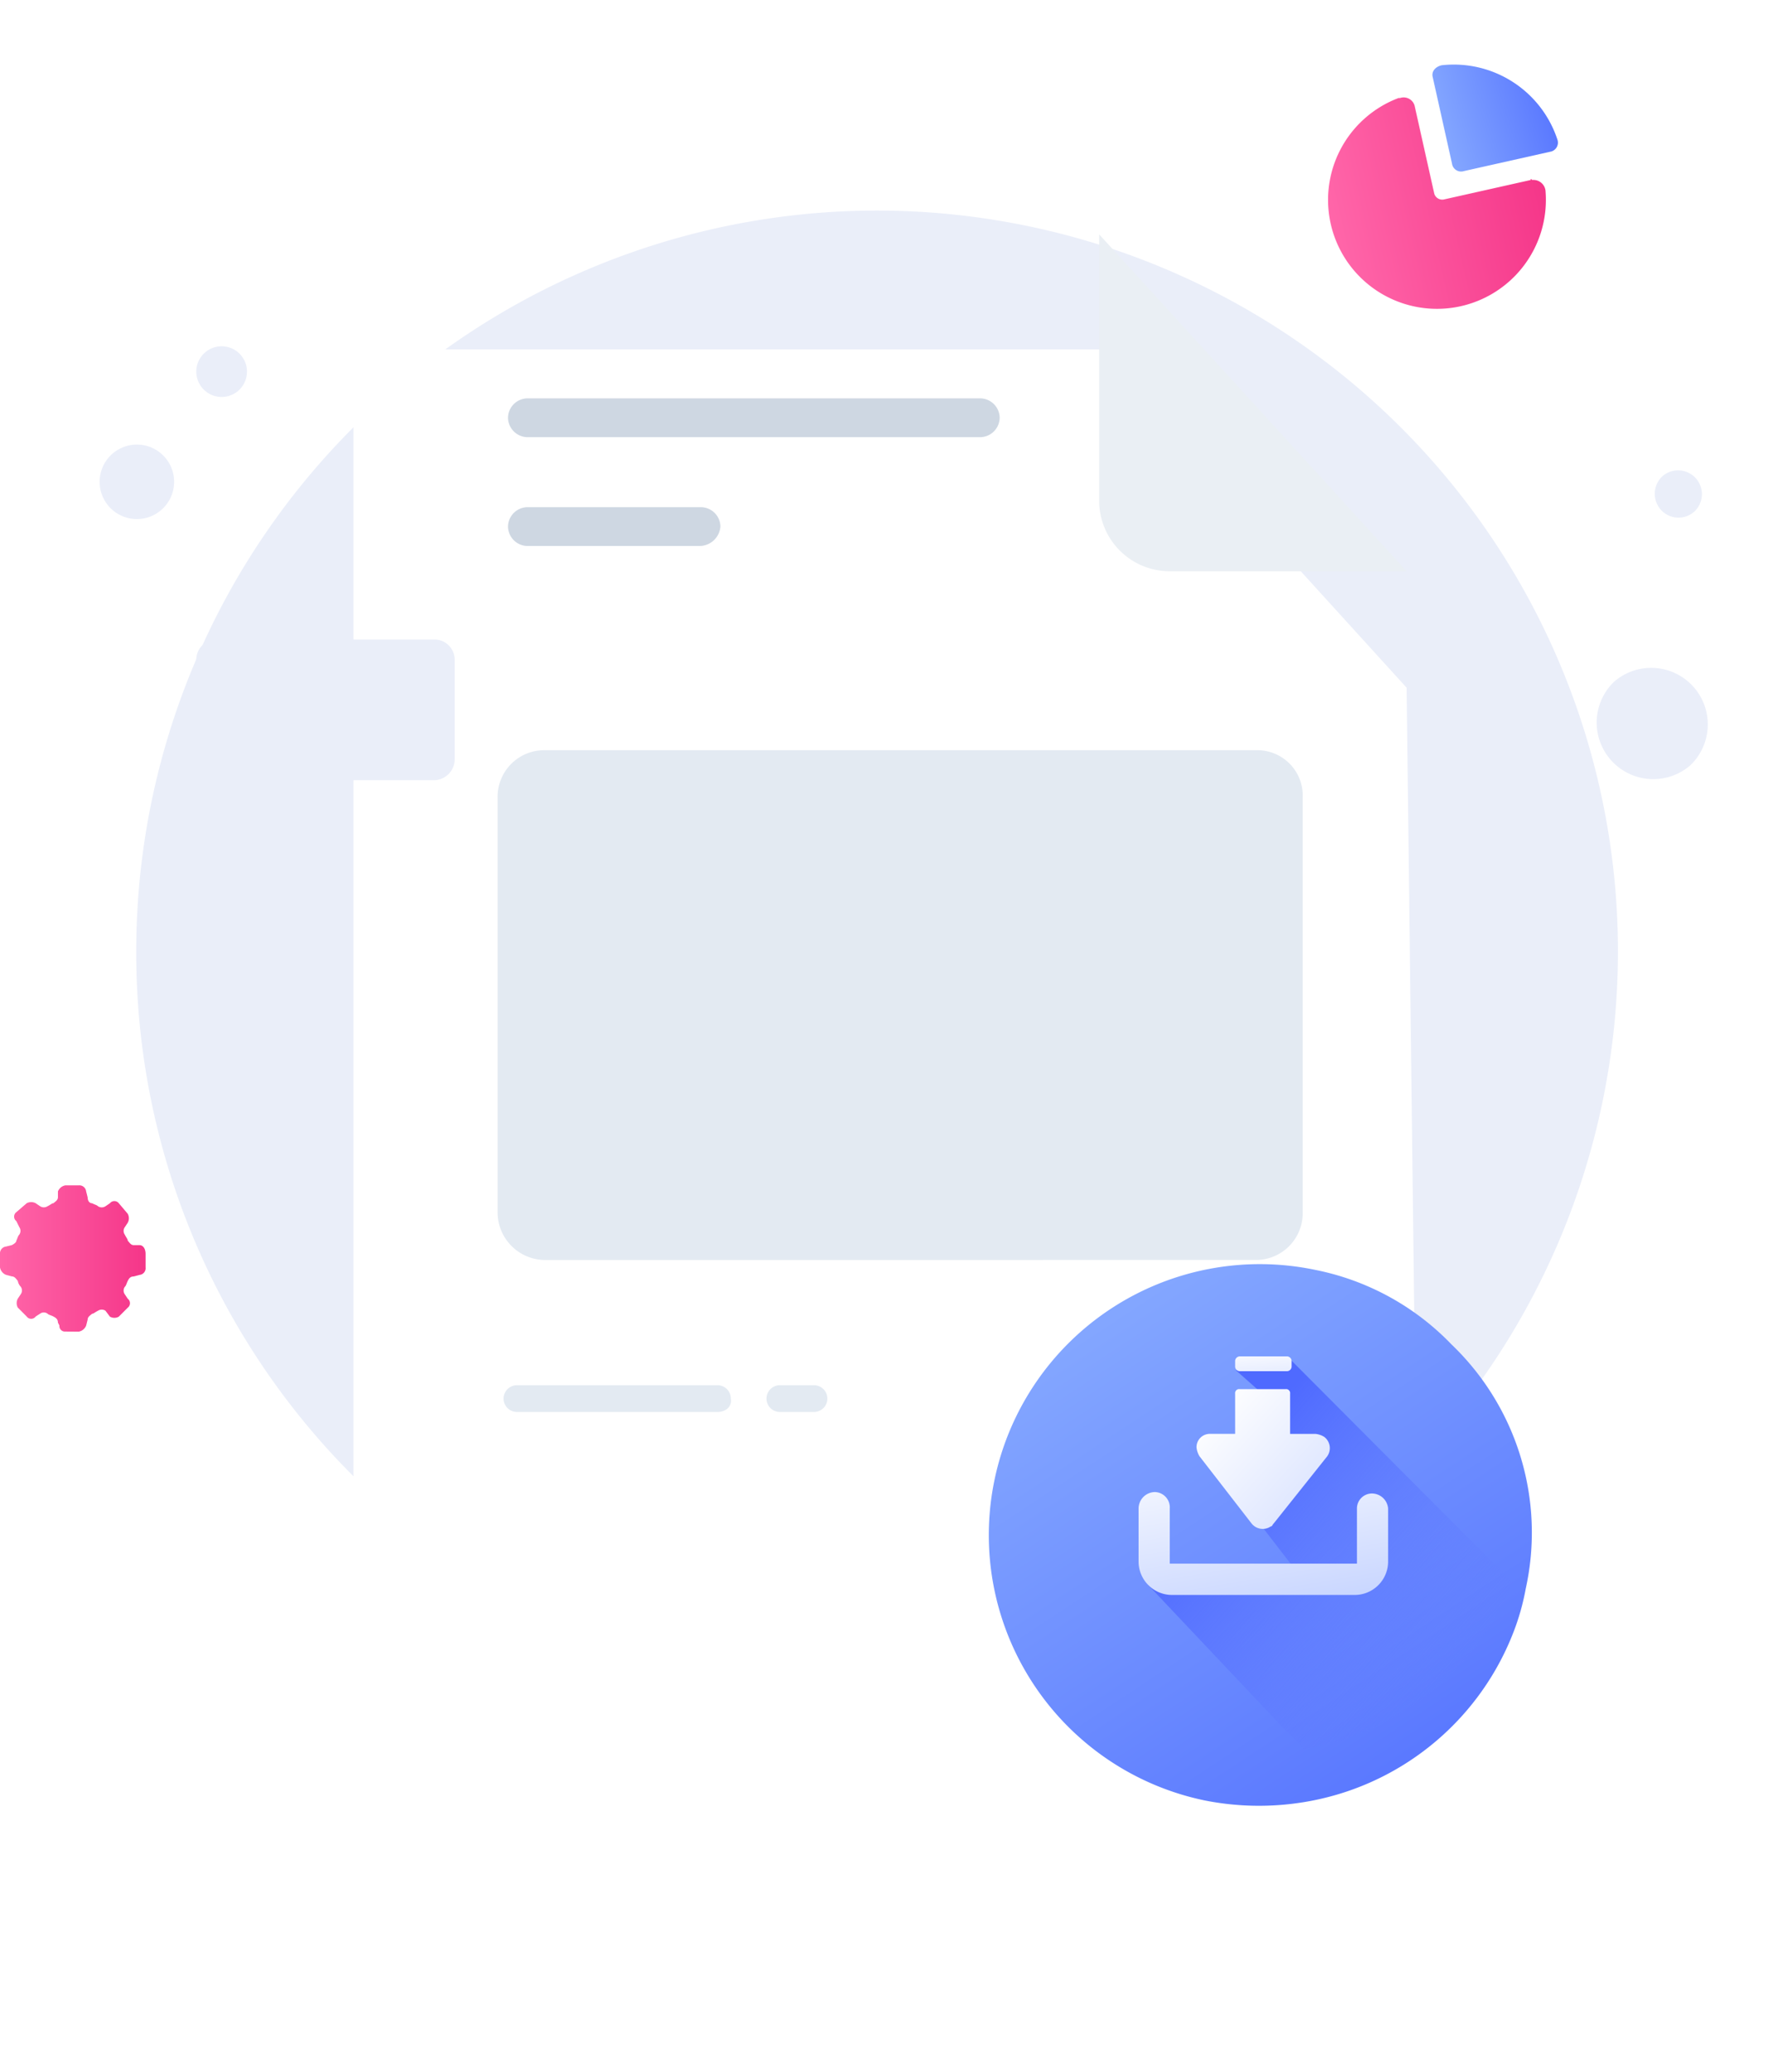 <svg xmlns="http://www.w3.org/2000/svg" xmlns:xlink="http://www.w3.org/1999/xlink" width="166.959" height="195.646" viewBox="0 0 166.959 195.646">
    <defs>
        <linearGradient id="linear-gradient" y1=".504" x2="1" y2=".504" gradientUnits="objectBoundingBox">
            <stop offset="0" stop-color="#ff66a9"/>
            <stop offset="1" stop-color="#f53689"/>
        </linearGradient>
        <linearGradient id="linear-gradient-2" x1=".012" y1=".591" x2=".984" y2=".374" xlink:href="#linear-gradient"/>
        <linearGradient id="linear-gradient-3" x1=".073" y1=".527" x2=".913" y2=".312" gradientUnits="objectBoundingBox">
            <stop offset="0" stop-color="#83a6ff"/>
            <stop offset="1" stop-color="#5a78ff"/>
        </linearGradient>
        <linearGradient id="linear-gradient-4" x1=".232" y1=".091" x2=".789" y2=".925" xlink:href="#linear-gradient-3"/>
        <linearGradient id="linear-gradient-5" x1=".19" y1=".294" x2=".797" y2=".858" gradientUnits="objectBoundingBox">
            <stop offset="0" stop-color="#4f6aff"/>
            <stop offset="1" stop-color="#657eff" stop-opacity="0"/>
        </linearGradient>
        <linearGradient id="linear-gradient-6" x1="1.491" y1="1.38" x2=".119" y2=".076" gradientUnits="objectBoundingBox">
            <stop offset=".011" stop-color="#c2d1ff"/>
            <stop offset="1" stop-color="#fff"/>
        </linearGradient>
        <linearGradient id="linear-gradient-7" x1="1.397" y1="3.971" x2=".148" y2="-.748" xlink:href="#linear-gradient-6"/>
        <linearGradient id="linear-gradient-8" x1=".84" y1="1.288" x2=".081" y2="-.547" xlink:href="#linear-gradient-6"/>
        <filter id="Path" x=".385" y="0" width="166.574" height="195.646" filterUnits="userSpaceOnUse">
            <feOffset dy="11"/>
            <feGaussianBlur stdDeviation="11" result="blur"/>
            <feFlood flood-color="#657a93" flood-opacity=".18"/>
            <feComposite operator="in" in2="blur"/>
            <feComposite in="SourceGraphic"/>
        </filter>
        <filter id="Path-2" x="81.44" y="107.356" width="75.201" height="75.181" filterUnits="userSpaceOnUse">
            <feOffset dy="5"/>
            <feGaussianBlur stdDeviation="4" result="blur-2"/>
            <feFlood flood-color="#1d4bff" flood-opacity=".22"/>
            <feComposite operator="in" in2="blur-2"/>
            <feComposite in="SourceGraphic"/>
        </filter>
        <style>
            .cls-1{fill:#eaeef9}.cls-3{fill:#e3eaf2}.cls-4{fill:#ced7e2}
        </style>
    </defs>
    <g id="_34" data-name="34" transform="translate(0 6.068)">
        <path id="Path-3" data-name="Path" class="cls-1" d="M69.715 139.923A69.962 69.962 0 1 0 0 69.962a69.837 69.837 0 0 0 69.715 69.961z" transform="translate(12.865 13.819)"/>
        <path id="Path-4" data-name="Path" class="cls-1" d="M4.591 6.865A3.517 3.517 0 1 0 .173 4.616a3.514 3.514 0 0 0 4.418 2.249z" transform="translate(9.412 35.917)"/>
        <path id="Path-5" data-name="Path" class="cls-1" d="M3.123 4.671a2.393 2.393 0 1 0-3.005-1.54 2.393 2.393 0 0 0 3.005 1.54z" transform="translate(18.536 26.636)"/>
        <path id="Path-6" data-name="Path" class="cls-1" d="M8.926 9.3a5.343 5.343 0 0 0-7.191-7.9 5.343 5.343 0 0 0 7.191 7.9z" transform="translate(150.696 56.908)"/>
        <path id="Path-7" data-name="Path" class="cls-1" d="M3.758 3.912A2.249 2.249 0 0 0 .731.587a2.266 2.266 0 0 0-.144 3.189 2.237 2.237 0 0 0 3.171.136z" transform="translate(156.267 38.312)"/>
        <g transform="translate(0 -6.07)" style="filter:url(#Path)">
            <path id="Path-8" data-name="Path" d="m99.452 31.948 1.122 92.069a5.638 5.638 0 0 1-5.611 5.629H5.611A5.638 5.638 0 0 1 0 124.017V5.629A5.629 5.629 0 0 1 5.611 0h64.8z" transform="translate(33.38 22)" style="fill:#fff"/>
        </g>
        <path id="Path-9" data-name="Path" class="cls-3" d="M4.49 2.522H1.263a1.261 1.261 0 1 1 0-2.522H4.49a1.261 1.261 0 1 1 0 2.522z" transform="translate(72.38 124.752)"/>
        <path id="Path-10" data-name="Path" class="cls-3" d="M20.2 2.522H1.263a1.261 1.261 0 1 1 0-2.522H20.2a1.253 1.253 0 0 1 1.262 1.254c.138.709-.42 1.268-1.262 1.268z" transform="translate(47.552 124.752)"/>
        <path id="Path-11" data-name="Path" class="cls-4" d="M44.606 3.666H1.824A1.863 1.863 0 0 1 0 1.826 1.86 1.86 0 0 1 1.824 0h42.782a1.86 1.86 0 0 1 1.824 1.826 1.863 1.863 0 0 1-1.824 1.84z" transform="translate(47.973 31.552)"/>
        <path id="Path-12" data-name="Path" class="cls-4" d="M18.095 3.666H1.824A1.863 1.863 0 0 1 0 1.826 1.86 1.86 0 0 1 1.824 0h16.411a1.86 1.86 0 0 1 1.824 1.826 1.99 1.99 0 0 1-1.964 1.84z" transform="translate(47.973 41.829)"/>
        <path id="Path-13" data-name="Path" d="M0 0v25.338a6.662 6.662 0 0 0 6.593 6.474h22.444" transform="translate(103.8 16.068)" style="fill:#eaeff4"/>
        <path id="Shape" class="cls-3" d="M4.347 48.14A4.5 4.5 0 0 1 0 43.629V4.5A4.4 4.4 0 0 1 4.347 0h67.471a4.286 4.286 0 0 1 4.209 4.5v39.129a4.415 4.415 0 0 1-4.35 4.51z" transform="translate(46.991 64.781)"/>
        <path id="Path-14" data-name="Path" class="cls-1" d="M22.479 13.285H1.925A1.911 1.911 0 0 1 0 11.355V1.93A1.906 1.906 0 0 1 1.925 0h20.554A1.906 1.906 0 0 1 24.4 1.93v9.35a1.975 1.975 0 0 1-1.921 2.005z" transform="translate(18.536 54.327)"/>
        <path id="Shape-2" data-name="Shape" d="M6.171 13.807a.522.522 0 0 1-.561-.573l-.14-.272c0-.287-.14-.423-.421-.573s-.422-.136-.562-.272a.592.592 0 0 0-.7 0l-.422.272a.52.52 0 0 1-.842 0l-.842-.845a.89.89 0 0 1 0-.845l.281-.422a.614.614 0 0 0 0-.7 1.06 1.06 0 0 1-.281-.558c-.138-.146-.281-.419-.56-.419l-.559-.15A.931.931 0 0 1 0 7.755V6.488a.648.648 0 0 1 .562-.709l.559-.136c.281-.15.422-.286.422-.422.14-.287.14-.423.281-.573a.619.619 0 0 0 0-.7l-.281-.572a.529.529 0 0 1 0-.845l.981-.845a.906.906 0 0 1 .842 0l.422.286a.64.64 0 0 0 .7 0c.281-.136.421-.286.562-.286.14-.136.421-.272.421-.559V.573a.932.932 0 0 1 .7-.573h1.264a.645.645 0 0 1 .7.573l.141.558c0 .287.14.559.421.559.281.15.42.15.561.286a.642.642 0 0 0 .7 0l.421-.286a.536.536 0 0 1 .842 0l.842.995a.884.884 0 0 1 0 .845l-.28.422a.614.614 0 0 0 0 .7c.14.286.28.422.28.573.141.136.281.422.561.422h.562c.281 0 .562.272.562.845v1.263a.634.634 0 0 1-.562.7l-.562.15c-.28 0-.42.136-.561.423s-.14.422-.28.558a.614.614 0 0 0 0 .7l.28.422a.529.529 0 0 1 0 .845l-.842.845a.834.834 0 0 1-.842 0l-.421-.559a.642.642 0 0 0-.7 0c-.28.137-.421.287-.561.287-.14.136-.421.272-.421.558l-.141.559a.936.936 0 0 1-.7.573z" transform="translate(0 105.875)" style="fill:url(#linear-gradient)"/>
        <path id="Path-15" data-name="Path" d="M19.16 7.776 11.025 9.6a.787.787 0 0 1-.981-.559L8.22.879a1.072 1.072 0 0 0-1.4-.845h-.14a10.285 10.285 0 1 0 13.883 8.873A1.148 1.148 0 0 0 19.3 7.776c-.14-.137-.14-.137-.14 0z" transform="translate(125.393 3.154)" style="fill:url(#linear-gradient-2)"/>
        <path id="Path-16" data-name="Path" d="M.027 1.212 1.851 9.39a.867.867 0 0 0 1.122.7l8.136-1.826a.871.871 0 0 0 .7-1.131A10.308 10.308 0 0 0 .868.094C.308.231-.113.653.027 1.212z" transform="translate(135.269)" style="fill:url(#linear-gradient-3)"/>
        <g transform="translate(0 -6.07)" style="filter:url(#Path-2)">
            <path id="Path-17" data-name="Path" d="M50.637 30.693a22.4 22.4 0 0 1-1.262 4.362 25.624 25.624 0 0 1-19.638 15.77 26.3 26.3 0 0 1-9.4-.15A25.59 25.59 0 0 1 30.719.558 24.452 24.452 0 0 1 43.623 7.6a24.6 24.6 0 0 1 7.014 23.093z" transform="translate(93.44 114.36)" style="fill:url(#linear-gradient-4)"/>
        </g>
        <path id="Path-18" data-name="Path" d="M34.367 21.113A25.624 25.624 0 0 1 14.73 36.882l-2.245-2.262L0 21.4l.7-1 13.747.286L5.331 8.859l7.716-3.516-4.771-4.225L13.326 0z" transform="translate(108.429 122.217)" style="fill:url(#linear-gradient-5)"/>
        <path id="Path-19" data-name="Path" d="M5.19 12.676a1.345 1.345 0 0 0 1.824.286c.14 0 .14-.15.281-.286l5.05-6.338a1.333 1.333 0 0 0-.281-1.826 1.882 1.882 0 0 0-.842-.286H8.838V.423A.377.377 0 0 0 8.416 0H4.068a.377.377 0 0 0-.421.423v3.8H1.262A1.257 1.257 0 0 0 0 5.493a2.006 2.006 0 0 0 .281.845z" transform="translate(112.992 125.12)" style="fill:url(#linear-gradient-6)"/>
        <path id="Path-20" data-name="Path" d="M4.909 1.4H.421A.445.445 0 0 1 0 .981V.423A.452.452 0 0 1 .421 0h4.488a.445.445 0 0 1 .421.423v.558a.445.445 0 0 1-.421.419z" transform="translate(116.639 122.026)" style="fill:url(#linear-gradient-7)"/>
        <path id="Path-21" data-name="Path" d="M3.228 9.718A3.16 3.16 0 0 1 0 6.61V1.554A1.564 1.564 0 0 1 1.544 0a1.45 1.45 0 0 1 1.4 1.554V6.76H20.62V1.554a1.417 1.417 0 0 1 1.4-1.417 1.542 1.542 0 0 1 1.543 1.417V6.61a3.159 3.159 0 0 1-3.223 3.108z" transform="translate(107.521 134.838)" style="fill:url(#linear-gradient-8)"/>
    </g>
</svg>
